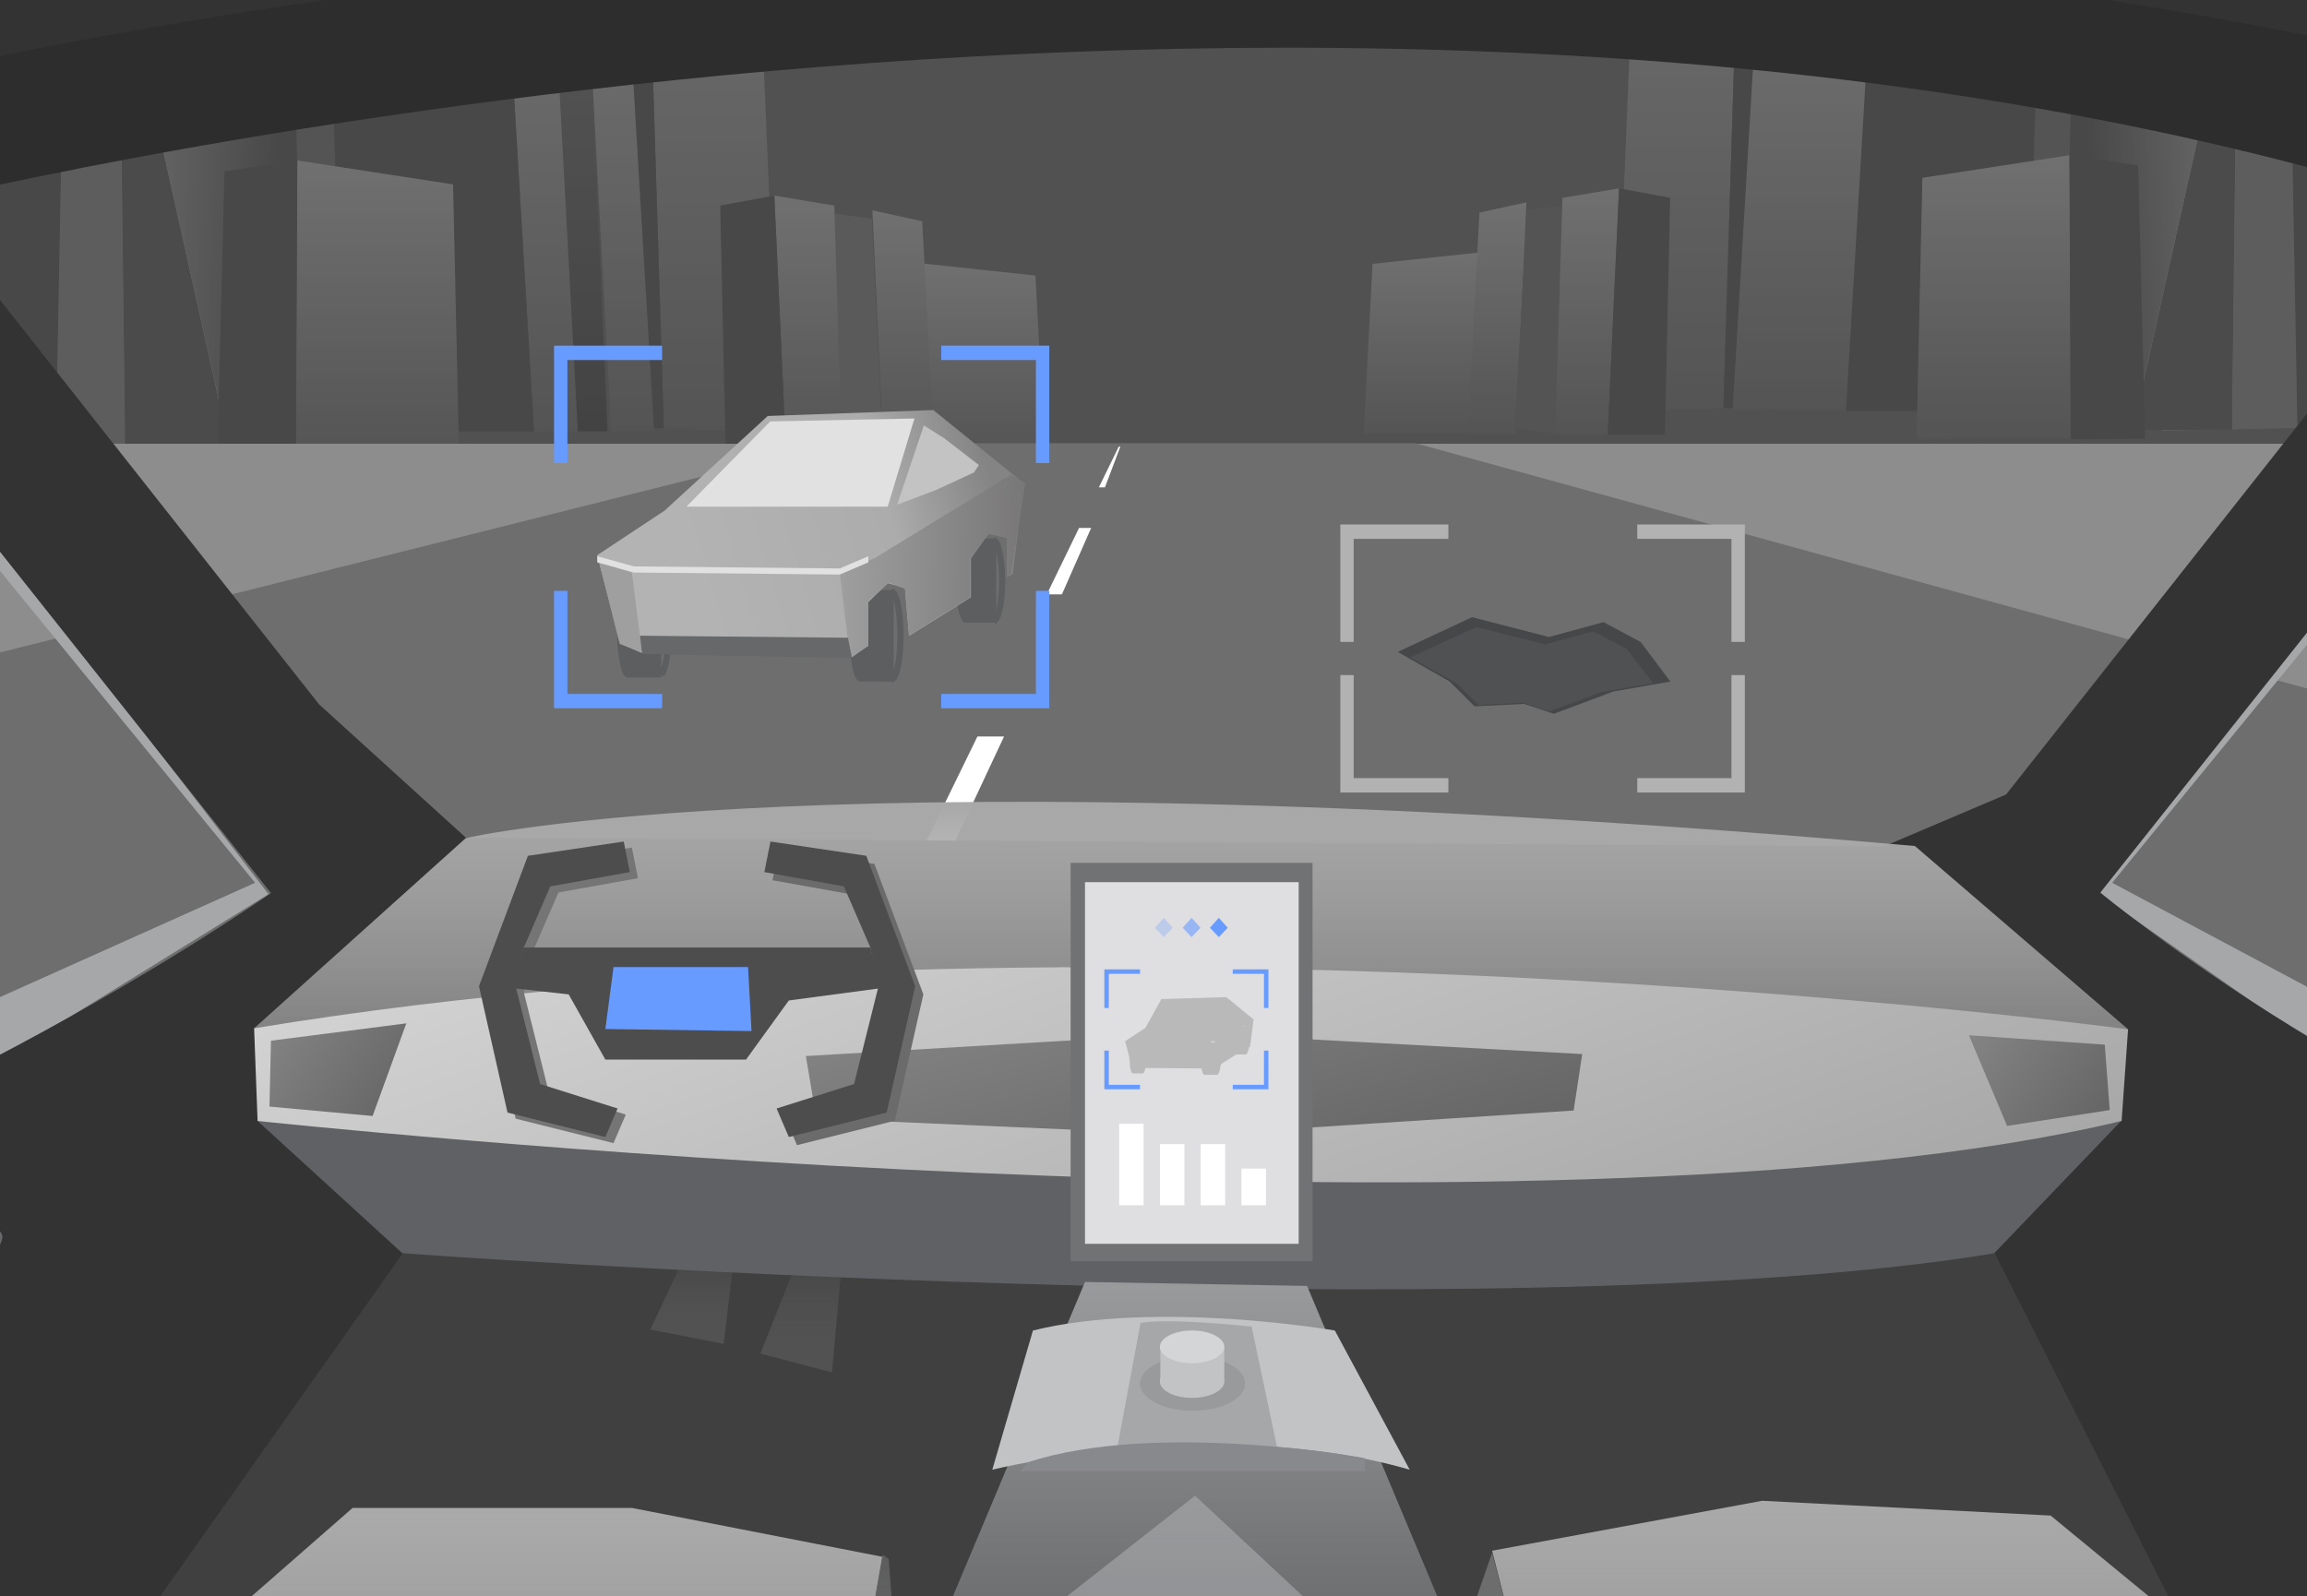 <svg fill="none" xmlns="http://www.w3.org/2000/svg" viewBox="0 0 500 346">
  <rect x="0" y="0" width="500" height="346" fill="#808080" stroke="none"/>
  <g clip-path="url(#clip0)">
    <path fill="#181E29" d="M0 0h500v346H0z"/>
    <path fill="#fff" fill-opacity=".1" d="M0 0h500v346H0z"/>
    <g style="mix-blend-mode:luminosity" clip-path="url(#clip1)">
      <path d="M574.575-20.648H-74.721V109.41h649.296V-20.648z" fill="#515151"/>
      <g opacity=".6" fill-rule="evenodd" clip-rule="evenodd">
        <path d="M12.107 97.423l2.855-153.08-18.966 11.542-3.52 141.538h19.631z" fill="#424242"/>
        <path d="M14.961-55.657l22.27 4.438 5.83 149.275-30.955-.633 2.855-153.08z" fill="#666"/>
        <path d="M168.814 93.824L163.858-26.46l-23.833-5.206 3.857 124.469 24.932 1.02z" fill="url(#paint0_linear)"/>
        <path d="M140.026-31.666l-7.578 1.966.032 123.043 11.403-.54-3.857-124.469z" fill="#424242"/>
        <path d="M62.236 93.942l7.37-42.617L50.03-44.483l-10.4-22.14L25.746-11.02l1.316 104.903 35.173.059z" fill="#878787"/>
        <path d="M49.904 97.881L25.797-10.243 27.114 97.82l22.79.061z" fill="#484848"/>
        <path d="M50.137-44.63L25.8-10.18l24.16 108.061h12.412l7.386-43.875-19.62-98.636z" fill="url(#paint1_linear)"/>
        <path d="M105.437 88.913L98.091-73.474l-10.521-6.96L92.975 89.57l12.462-.658z" fill="url(#paint2_linear)"/>
        <path d="M87.57-80.435L66.093-74.3l1.34 165.129 25.542-1.257L87.57-80.435z" fill="#424242"/>
        <path d="M69.117-75.169l5.277 165.72-10.064.438-2.51-165.77 7.297-.388z" fill="#565656"/>
        <path d="M61.819-74.781l-3.545 2.531 3.841 163.357 3.593-.186-3.89-165.702z" fill="#424242"/>
        <path d="M141.765 93.3l-5.662-94.802-8.885-3.004 5.269 98.043 9.278-.236z" fill="url(#paint3_linear)"/>
        <path d="M126.215 93.537l-6.32-98.709-10.208-3.113 6.054 101.823h10.474z" fill="url(#paint4_linear)"/>
        <path d="M109.688-8.285L89.006-4.438l2.839 97.975h23.898L109.688-8.285z" fill="#424242"/>
        <path d="M131.691 93.536L127.509-.387l-7.453-2.39 5.18 96.313h6.455z" fill="url(#paint5_linear)"/>
        <path d="M226.448 98.78l-2.039-39.038-28.303-3.039 2.257 42.078h28.085z" fill="url(#paint6_linear)"/>
        <path d="M202.573 98.781l-2.701-50.82-10.793-2.354 2.459 53.198 11.035-.024z" fill="url(#paint7_linear)"/>
        <path d="M191.441 98.82l-2.486-51.39-8.521-1.183 1.144 52.574h9.863z" fill="#606060"/>
        <path d="M182.503 98.945l-1.689-54.373-12.996-2.167 2.615 56.54h12.07z" fill="url(#paint8_linear)"/>
        <path d="M167.818 42.405l-11.727 2.166 1.206 54.374h13.136l-2.615-56.54z" fill="#424242"/>
        <path d="M99.534 100.008l-1.343-60.034-33.802-5.195-.305 64.967 35.45.262z" fill="url(#paint9_linear)"/>
        <path d="M64.439 34.78l-15.78 2.358-1.591 62.744 17.066.126.305-65.229z" fill="#424242"/>
      </g>
      <g opacity=".6" fill-rule="evenodd" clip-rule="evenodd">
        <path d="M497.916 92.787L495.22-51.74l17.907 10.897 3.323 133.63h-18.534z" fill="#424242"/>
        <path d="M495.221-51.74l-21.026 4.19-5.505 140.934 29.226-.597-2.695-144.527z" fill="#666"/>
        <path d="M349.964 89.39l4.679-113.564 22.502-4.915-3.642 117.514-23.539.964z" fill="url(#paint10_linear)"/>
        <path d="M377.144-29.089l7.155 1.856-.03 116.168-10.767-.51 3.642-117.514z" fill="#424242"/>
        <path d="M450.588 89.501l-6.959-40.236 18.482-90.454 9.82-20.903 13.106 52.496-1.241 99.041-33.208.056z" fill="#878787"/>
        <path d="M462.231 93.22L484.99-8.863l-1.242 102.025-21.517.058z" fill="#484848"/>
        <path d="M462.01-41.33l22.979 32.527L462.178 93.22H450.46l-6.974-41.425 18.524-93.124z" fill="url(#paint11_linear)"/>
        <path d="M409.8 84.753l6.936-153.314 9.933-6.572-5.103 160.507-11.766-.621z" fill="url(#paint12_linear)"/>
        <path d="M426.67-75.133l20.276 5.791-1.265 155.903-24.115-1.187 5.104-160.507z" fill="#424242"/>
        <path d="M444.091-70.162l-4.982 156.46 9.502.414 2.37-156.508-6.89-.366z" fill="#565656"/>
        <path d="M450.982-69.796l3.346 2.39-3.626 154.23-3.392-.176 3.672-156.444z" fill="#424242"/>
        <path d="M375.502 88.895L380.847-.61l25.269-6.265-4.513 95.77h-26.101z" fill="url(#paint13_linear)"/>
        <path d="M405.787-7.015l19.526 3.633-2.68 92.5H400.07l5.717-96.133z" fill="#424242"/>
        <path d="M295.55 94.07l1.925-36.858 26.722-2.87-2.131 39.728H295.55z" fill="url(#paint14_linear)"/>
        <path d="M318.092 94.07l2.549-47.982 10.191-2.222-2.322 50.225-10.418-.022z" fill="url(#paint15_linear)"/>
        <path d="M328.269 92.973l2.679-47.386 8.045-1.116-1.08 49.636-9.644-1.134z" fill="#565656"/>
        <path d="M337.04 94.224l1.594-51.336 12.27-2.045-2.469 53.38H337.04z" fill="url(#paint16_linear)"/>
        <path d="M350.904 40.843l11.072 2.045-1.138 51.336h-12.402l2.468-53.381z" fill="#424242"/>
        <path d="M415.373 95.23l1.268-56.68 31.914-4.905.288 61.336-33.47.248z" fill="url(#paint17_linear)"/>
        <path d="M448.508 33.645l14.897 2.226 1.503 59.24-16.113.118-.287-61.584z" fill="#424242"/>
      </g>
      <path d="M-90.838 96.2h663.693v98.592H-86.218s-4.62-99.88-4.62-98.591z" fill="#8D8D8D"/>
      <path d="M-178.943 186.308l359.836-90.214h125.926L602.618 177.5l10.959 139.51-768.882-6.229-23.638-124.474z" fill="#6E6E6E"/>
      <path d="M186.373 127.792c-1.182 0-2.257 4.403-2.257 9.988 0 5.477.967 9.988 2.257 9.988h7.306v-19.869h-7.306v-.107z" fill="#5D5E60"/>
      <path d="M195.158 137.779c0 2.706-.239 5.152-.628 6.903-.196.881-.422 1.548-.652 1.979a1.506 1.506 0 01-.286.402l-.007.007a1.578 1.578 0 01-.274-.394c-.227-.425-.456-1.086-.658-1.96-.402-1.737-.668-4.182-.668-6.937 0-2.706.24-5.152.629-6.903.196-.881.421-1.548.652-1.979a1.51 1.51 0 01.306-.42 1.506 1.506 0 01.306.42c.23.431.456 1.098.652 1.979.389 1.751.628 4.197.628 6.903zm-1.619 9.323l.002-.001-.002.001zm.092.006h.002-.002zm-.026-18.652l-.003.001.003-.001zm-.064.001l-.002-.001.002.001z" stroke="#5C5E60" stroke-width="1.339"/>
      <path d="M136.004 126.907c-1.182 0-2.256 4.404-2.256 9.988 0 5.478.967 9.988 2.256 9.988h7.307v-19.868h-7.307v-.108z" fill="#5D5E60"/>
      <path d="M144.897 136.895c0 2.706-.239 5.152-.628 6.903-.196.881-.422 1.548-.652 1.979-.116.216-.215.34-.286.403l-.007.006a1.587 1.587 0 01-.274-.393c-.227-.426-.456-1.087-.658-1.961-.403-1.737-.668-4.181-.668-6.937 0-2.706.239-5.151.629-6.902.195-.881.421-1.549.652-1.98a1.51 1.51 0 01.285-.402l.005-.005c.068.066.163.192.274.403.228.435.458 1.107.66 1.988.403 1.752.668 4.197.668 6.898zm-1.619 9.324l.002-.001-.002.001zm.092.005l.002.001-.002-.001zm-.026-18.652l-.003.001.003-.001zm-.098-.007l-.002-.001.002.001z" stroke="#5C5E60" stroke-width="1.339"/>
      <path d="M144.385 136.895c0 2.578-.43 4.726-1.074 4.726-.537 0-1.075-2.148-1.075-4.726 0-2.577.43-4.725 1.075-4.725.537 0 1.074 2.148 1.074 4.725z" fill="#67686A"/>
      <path d="M209.151 116.729c-1.075 0-2.042 4.081-2.042 9.128 0 5.048.967 9.129 2.042 9.129h6.769v-18.257h-6.769z" fill="#5D5E60"/>
      <path d="M217.184 125.857c0 2.493-.213 4.724-.562 6.314-.175.801-.378 1.4-.582 1.783a1.494 1.494 0 01-.209.312 1.707 1.707 0 01-.198-.307c-.203-.388-.409-.992-.591-1.793-.363-1.591-.601-3.822-.601-6.309 0-2.492.212-4.723.562-6.313.175-.801.378-1.4.582-1.783.091-.169.162-.262.209-.312.052.061.12.159.198.307.203.388.409.992.591 1.793.362 1.591.601 3.821.601 6.308z" stroke="#5C5E60" stroke-width="1.339"/>
      <path d="M134.476 139.589l-5.05-19.224 14.613-9.666 22.349-20.513 35.887-1.289 19.662 15.895-2.471 19.654-1.182.645v-8.482l-4.025-.884-3.819 5.302v8.467l-13.43 8.377-.884-10.443-3.736-.985-4.191 4.078v9.39l-3.519 2.538-45.506-.883-4.698-1.977z" fill="url(#paint18_linear)"/>
      <path d="M136.944 124.119l2.209 17.23-4.86-1.767-4.418-17.672 7.069 2.209z" fill="#9F9F9F"/>
      <path d="M182.008 124.12l2.209 18.555 3.976-2.651v-9.719l4.418-3.976 3.534 1.325.884 10.161 13.254-8.394v-8.394l3.976-5.302 3.976.884v8.394l.884-.442 3.092-19.881-3.092-1.767-29.601 18.114-7.51 3.093z" fill="url(#paint19_linear)"/>
      <path d="M166.925 91.368l-18.159 18.472h43.624l5.802-19.116-31.267.644z" fill="#E1E1E1"/>
      <path d="M200.233 92.227l-5.802 17.183 8.273-3.114 8.381-3.867 1.075-1.611-7.521-5.8-4.406-2.791z" fill="#C3C3C3"/>
      <path d="M230.151 128.849l6.339-14.391h-2.627l-6.984 14.391h3.272zM154.891 276.414l-18.696 38.448 10.96-.644 16.546-37.804h-8.81zM239.475 105.651l3.334-8.806h-.35l-4.297 8.806h1.313zM171.33 258.908l27.613-62.828h-4.942l-30.622 62.828h7.951zM203.075 190.711l14.529-31.038h-5.767l-15.149 31.038h6.387z" fill="#fff"/>
      <path d="M358.286 144.529c0 2.9-10.207 5.37-22.778 5.37-12.572 0-22.779-2.363-22.779-5.37 0-2.9 10.207-5.37 22.779-5.37 12.571.108 22.778 2.47 22.778 5.37z" fill="#4F5153"/>
      <path d="M-57.96 42.823L58.19 193.85l-180.832 111.743 2.901-35.764 175.03-78.449L-63.117 46.582l5.158-3.759zM571.029 42.823L454.88 193.85l180.831 126.764-2.901-35.764-175.029-93.47L576.186 46.582l-5.157-3.759z" fill="#A5A7A9"/>
      <path d="M-48.074 15.115l24.82 30.179s319.974-81.085 565.487 3.759l28.903-33.938s-252.39-85.381-619.21 0z" fill="#2D2D2D"/>
      <path d="M571.996 46.583l21.489 22.124V-94.108h-709.68V106.51l58.236-59.928L58.727 193.61s-88.213 61.862-174.922 78.723v256.466h709.572V264.493c-72.633-16.539-138.175-70.99-138.175-70.99l116.794-146.92zM434.787 172.238l-26.539 11.277-307.295-1.933-31.804-28.89-104.544-132.53s289.351-77.326 590.307 0L434.787 172.239z" fill="#333"/>
      <path d="M55.074 222.929l45.879-41.24s79.94-18.795 314.064 1.718l46.202 39.737s-397.442 11.277-406.145-.215z" fill="url(#paint20_linear)"/>
      <path d="M87.307 271.688L-68.167 491.532l609.433-4.511-108.95-215.333H87.307z" fill="#404040"/>
      <path d="M140.942 288.242l7.069-15.021 11.045-.442-2.209 18.556-15.905-3.093z" fill="url(#paint21_linear)"/>
      <path d="M164.799 293.448l7.844-19.784h9.828l-2.155 23.857-15.517-4.073z" fill="url(#paint22_linear)"/>
      <path d="M55.826 243.013L87.2 271.689s239.497 17.613 345.008 0l27.507-28.676c.107 0-398.302-7.303-403.89 0z" fill="#606164"/>
      <path d="M55.074 222.93l.752 20.083s279.144 29.964 403.996 0l1.397-19.868s-224.884-30.179-406.145-.215z" fill="url(#paint23_linear)"/>
      <path d="M177.347 415.504l57.806-137.586 48.136.859 60.492 144.245-166.434-7.518z" fill="url(#paint24_linear)"/>
      <path d="M215.061 318.622s48.565-12.136 90.469 0l-16.224-30.179s-38.466-6.659-65.435 0l-8.81 30.179z" fill="#C2C3C5"/>
      <path d="M247.187 286.832s3.653-1.289 24.068.752l5.587 26.42-34.92 1.074 5.265-28.246z" fill="#A5A7A9"/>
      <path d="M222.797 317.011l-1.719 1.934h74.782v-2.793c0-.107-45.342-8.269-73.063.859z" fill="#88898C"/>
      <path d="M88.06 221.855l-7.306 20.084-22.35-2.041.323-14.284 29.333-3.759z" fill="url(#paint25_linear)"/>
      <path d="M426.729 224.434l8.273 19.653 22.242-3.436-1.075-14.177-29.44-2.04z" fill="url(#paint26_linear)"/>
      <path d="M174.661 228.944l2.257 13.532 81.963 3.58 82.175-5.302 1.865-12.239-84.04-4.549-84.22 4.978z" fill="url(#paint27_linear)"/>
      <path d="M183.579 448.728l42.334-98.484 33.093-25.99 35.027 32.649 41.152 99.665-151.606-7.84z" fill="url(#paint28_linear)"/>
      <path d="M138.269 190.389l-1.325-6.627-20.765 3.092-10.603 28.276 6.185 27.391 21.207 5.302 2.651-6.185-16.789-5.302-5.301-21.206 1.767-8.395 5.743-13.254 17.23-3.092z" fill="#757575"/>
      <path d="M136.502 189.064l-1.325-6.627-20.765 3.092-10.603 28.275 6.185 27.392 21.207 5.302 2.651-6.186-16.789-5.301-5.302-21.207 1.768-8.394 5.743-13.254 17.23-3.092z" fill="#4D4D4D"/>
      <path d="M167.428 190.83l1.326-6.627 20.764 3.093 10.604 28.275-6.186 27.392-21.206 5.301-2.651-6.185 16.789-5.302 5.301-21.206-1.767-8.394-5.743-13.254-17.231-3.093z" fill="#6B6B6B"/>
      <path d="M165.661 189.064l1.326-6.627 20.764 3.092 10.603 28.275-6.185 27.392-21.206 5.302-2.651-6.186 16.788-5.301 5.302-21.207-1.767-8.394-5.744-13.254-17.23-3.092z" fill="#4D4D4D"/>
      <path d="M131.223 208.719l13.254 15.905h7.068l12.813-15.905h-33.135z" fill="#989A9C"/>
      <path d="M-44.206 294.565s11.926-17.184 18.05-19.224c6.125-2.148 21.812-7.948 21.812-7.948s4.083-2.255 4.835.43c.753 2.685-11.711 18.794-11.711 18.794s-2.901 3.759-6.017 5.478c-3.116 1.718-23.53 15.465-27.506 10.095-2.901-3.974.537-7.625.537-7.625z" fill="#67686A"/>
      <path d="M258.469 305.841c6.29 0 11.389-2.644 11.389-5.907 0-3.262-5.099-5.907-11.389-5.907-6.29 0-11.389 2.645-11.389 5.907 0 3.263 5.099 5.907 11.389 5.907z" fill="#989A9C"/>
      <path d="M265.345 299.505c0 1.933-3.116 3.544-6.984 3.544s-6.984-1.611-6.984-3.544 3.116-3.544 6.984-3.544 6.984 1.611 6.984 3.544z" fill="#C2C3C5"/>
      <path d="M259.114 291.771l-7.629.215v7.518h13.86v-7.518l-6.231-.215z" fill="#C2C3C5"/>
      <path d="M265.345 291.987c0 1.933-3.116 3.544-6.984 3.544s-6.984-1.611-6.984-3.544c0-1.934 3.116-3.545 6.984-3.545s6.984 1.611 6.984 3.545z" fill="#D4D5D7"/>
      <path d="M279.528 187.059h-47.491v86.347h52.434v-86.347h-4.943z" fill="#717274"/>
      <path d="M276.412 191.248h-41.259v78.4h46.309v-78.4h-5.05z" fill="#DFDFE1"/>
      <path d="M261.013 225.948c-.392 0-.785 1.641-.785 3.535 0 1.893.393 3.534.785 3.534h2.749v-7.069h-2.749z" fill="#B9B9B9"/>
      <path d="M264.646 229.483c0 1.893-.442 3.534-.884 3.534s-.884-1.641-.884-3.534c0-1.894.442-3.535.884-3.535s.884 1.515.884 3.535zM245.467 226.689c-.322 0-.644 1.397-.644 3.008s.322 3.007.644 3.007h2.257v-6.015h-2.257z" fill="#B9B9B9"/>
      <path d="M248.368 229.696c0 1.611-.322 3.007-.644 3.007-.323 0-.645-1.396-.645-3.007 0-1.611.322-3.008.645-3.008.322 0 .644 1.289.644 3.008z" fill="#B9B9B9"/>
      <path d="M248.047 229.696c0 .752-.108 1.396-.323 1.396-.215 0-.322-.644-.322-1.396 0-.752.107-1.396.322-1.396.215 0 .323.644.323 1.396zM267.933 222.414c-.319 0-.637 1.308-.637 3.093 0 1.784.318 3.092.637 3.092h2.014v-6.066h-2.014v-.119z" fill="#B9B9B9"/>
      <path d="M270.831 225.507c0 1.665-.442 3.092-.884 3.092s-.884-1.308-.884-3.092c0-1.666.442-3.093.884-3.093.442.119.884 1.427.884 3.093z" fill="#B9B9B9"/>
      <path d="M245.36 231.521l-1.504-5.799 4.405-2.9 3.438-6.229 14.076-.43 5.909 4.833-.752 5.907-.322.215s.537-4.618-.967-4.618-1.397 5.906-1.397 5.906l-4.083 2.578s.215-5.585-1.397-5.262c-1.611.214-1.289 5.906-1.289 5.906l-16.117-.107z" fill="#B9B9B9"/>
      <path d="M251.914 217.022l-3.331 5.693 14.183-.108 1.827-5.477-12.679-.108zM265.238 217.237l-1.719 5.155 2.471-.966s1.182-1.933 2.901-1.933l-2.364-1.504-1.289-.752zM244.178 225.936l.43 1.504 3.116-.108c0 .108-.107-2.47-3.546-1.396zM261.692 225.936l-.43 1.504-3.116-.108c0 .108.107-2.47 3.546-1.396zM245.252 228.514l.538 1.718 1.504.215-.43-1.719-1.612-.214zM260.51 228.514l-.644 1.718-1.505.215.538-1.719 1.611-.214zM248.583 227.655l1.075-1.074h6.876l.86.752-1.182 2.685h-6.447l-1.182-2.363z" fill="#B9B9B9"/>
      <path d="M247.857 243.621h-5.301v17.672h5.301v-17.672zM256.693 248.039h-5.301v13.254h5.301v-13.254zM265.529 248.039h-5.301v13.254h5.301v-13.254zM274.365 253.341h-5.302v7.952h5.302v-7.952z" fill="#fff"/>
      <path d="M293.389 146.354h-2.901v25.454h23.423v-3.115h-20.522v-22.339zM375.262 146.354h2.901v25.454h-23.315v-3.115h20.414v-22.339zM375.262 139.159h2.901v-25.453h-23.315v3.115h20.414v22.338zM293.389 139.16h-2.901v-25.453h23.423v3.115h-20.522v22.338z" fill="#B2B2B2"/>
      <path d="M314.212 147.762l5.372 5.37 10.745-.537 6.447 2.148 12.893-4.833 12.357-2.148-6.447-8.591-8.059-4.296-11.818 3.222-16.655-4.296-16.117 7.518 11.282 6.443z" fill="#454749"/>
      <path d="M315.667 148.121l4.786 4.681 9.573-.468 5.743 1.873 11.487-4.213 11.009-1.873-5.744-7.49-7.179-3.745-10.53 2.808-14.837-3.745-14.359 6.554 10.051 5.618z" fill="#4F5153"/>
      <path d="M4.404 434.705l13.254-50.366 28.717-31.147 30.042-26.287h60.527l54.341 10.603-6.627 37.112-14.579 42.413L4.404 434.705z" fill="url(#paint29_linear)"/>
      <path d="M514.683 434.705l-13.254-50.365-28.938-32.693-28.054-23.085-62.515-3.203-58.538 10.824 5.743 22.532 5.522 15.684 14.359 42.634 165.675 17.672z" fill="url(#paint30_linear)"/>
      <path d="M195.261 373.295l-2.65-35.344-1.326-.884-6.627 37.553-19.439 57.434-.884 16.347 30.926-75.106z" fill="url(#paint31_linear)"/>
      <path d="M322.942 373.294l-3.534-25.182 3.976-11.487 5.743 22.09 8.395 23.636 16.346 49.703v16.347l-30.926-75.107z" fill="url(#paint32_linear)"/>
      <path d="M137.386 122.794l-7.953-2.209v1.325l7.953 2.209 44.621.442 6.186-2.651v-1.325l-6.186 2.651-44.621-.442z" fill="#E1E1E1"/>
      <path d="M184.659 142.675l-45.506-.883-.442-3.977 45.064.442.884 4.418z" fill="#67686A"/>
      <path d="M113.529 205.411h75.106l2.209 8.836-19.881 2.651-9.278 12.812h-30.484l-7.953-14.137-11.928-1.326 2.209-8.836z" fill="#4D4D4D"/>
    </g>
    <path d="M122.98 100.389h-2.901V74.936h23.423v3.114H122.98v22.339zM224.516 100.389h2.901V74.936h-23.423v3.114h20.522v22.339zM122.979 128.098h-2.901v25.453h23.423v-3.115h-20.522v-22.338zM224.516 128.098h2.901v25.453h-23.423v-3.115h20.522v-22.338zM240.311 218.527h-.967v-8.377h7.736v.967h-6.769v7.41zM273.941 218.526h.967v-8.377h-7.736v.967h6.769v7.41zM240.31 227.763h-.967v8.377h7.736v-.967h-6.769v-7.41zM273.941 227.763h.967v8.377h-7.736v-.967h6.769v-7.41z" fill="#679BFF"/>
    <path d="M250.303 201.128l1.934 2.041 1.934-2.041-1.934-2.148-1.934 2.148z" fill="#679BFF" fill-opacity=".3"/>
    <path d="M256.32 201.128l1.934 2.041 1.934-2.041-1.934-2.148-1.934 2.148z" fill="#679BFF" fill-opacity=".6"/>
    <path d="M262.229 201.128l1.934 2.041 1.935-2.041-1.935-2.148-1.934 2.148zM132.968 209.653h29.159l.75 13.871-31.676-.441 1.767-13.43z" fill="#679BFF"/>
  </g>
  <defs>
    <linearGradient id="paint0_linear" x1="154.419" y1="93.824" x2="154.419" y2="-31.666" gradientUnits="userSpaceOnUse">
      <stop stop-color="#575757"/>
      <stop offset=".99" stop-color="#858585"/>
    </linearGradient>
    <linearGradient id="paint1_linear" x1="73.834" y1="-2.975" x2="22.785" y2="-5.102" gradientUnits="userSpaceOnUse">
      <stop stop-color="#3C3C3C"/>
      <stop offset="0" stop-color="#2E2E2E"/>
      <stop offset="1" stop-color="#868686"/>
    </linearGradient>
    <linearGradient id="paint2_linear" x1="96.503" y1="89.571" x2="96.503" y2="-80.435" gradientUnits="userSpaceOnUse">
      <stop stop-color="#575757"/>
      <stop offset=".99" stop-color="#858585"/>
    </linearGradient>
    <linearGradient id="paint3_linear" x1="134.491" y1="93.537" x2="134.491" y2="-4.506" gradientUnits="userSpaceOnUse">
      <stop stop-color="#575757"/>
      <stop offset=".99" stop-color="#858585"/>
    </linearGradient>
    <linearGradient id="paint4_linear" x1="117.951" y1="93.537" x2="117.951" y2="-8.285" gradientUnits="userSpaceOnUse">
      <stop stop-color="#575757"/>
      <stop offset=".99" stop-color="#858585"/>
    </linearGradient>
    <linearGradient id="paint5_linear" x1="125.361" y1="93.536" x2="125.361" y2="-2.777" gradientUnits="userSpaceOnUse">
      <stop stop-color="#3A3A3A"/>
      <stop offset=".99" stop-color="#585858"/>
    </linearGradient>
    <linearGradient id="paint6_linear" x1="211.277" y1="98.781" x2="211.277" y2="56.703" gradientUnits="userSpaceOnUse">
      <stop stop-color="#575757"/>
      <stop offset=".99" stop-color="#858585"/>
    </linearGradient>
    <linearGradient id="paint7_linear" x1="195.826" y1="98.805" x2="195.826" y2="45.607" gradientUnits="userSpaceOnUse">
      <stop stop-color="#575757"/>
      <stop offset=".99" stop-color="#858585"/>
    </linearGradient>
    <linearGradient id="paint8_linear" x1="175.161" y1="98.945" x2="175.161" y2="42.405" gradientUnits="userSpaceOnUse">
      <stop stop-color="#575757"/>
      <stop offset=".99" stop-color="#858585"/>
    </linearGradient>
    <linearGradient id="paint9_linear" x1="81.809" y1="100.008" x2="81.809" y2="34.779" gradientUnits="userSpaceOnUse">
      <stop stop-color="#575757"/>
      <stop offset=".99" stop-color="#858585"/>
    </linearGradient>
    <linearGradient id="paint10_linear" x1="363.555" y1="89.389" x2="363.555" y2="-29.089" gradientUnits="userSpaceOnUse">
      <stop stop-color="#575757"/>
      <stop offset=".99" stop-color="#858585"/>
    </linearGradient>
    <linearGradient id="paint11_linear" x1="439.637" y1="-2.002" x2="487.834" y2="-4.01" gradientUnits="userSpaceOnUse">
      <stop stop-color="#3C3C3C"/>
      <stop offset="0" stop-color="#2E2E2E"/>
      <stop offset="1" stop-color="#868686"/>
    </linearGradient>
    <linearGradient id="paint12_linear" x1="418.235" y1="85.374" x2="418.235" y2="-75.133" gradientUnits="userSpaceOnUse">
      <stop stop-color="#575757"/>
      <stop offset=".99" stop-color="#858585"/>
    </linearGradient>
    <linearGradient id="paint13_linear" x1="382.369" y1="89.118" x2="382.369" y2="-3.446" gradientUnits="userSpaceOnUse">
      <stop stop-color="#575757"/>
      <stop offset=".99" stop-color="#858585"/>
    </linearGradient>
    <linearGradient id="paint14_linear" x1="309.874" y1="94.07" x2="309.874" y2="54.343" gradientUnits="userSpaceOnUse">
      <stop stop-color="#575757"/>
      <stop offset=".99" stop-color="#858585"/>
    </linearGradient>
    <linearGradient id="paint15_linear" x1="324.462" y1="94.091" x2="324.462" y2="43.866" gradientUnits="userSpaceOnUse">
      <stop stop-color="#575757"/>
      <stop offset=".99" stop-color="#858585"/>
    </linearGradient>
    <linearGradient id="paint16_linear" x1="343.972" y1="94.224" x2="343.972" y2="40.843" gradientUnits="userSpaceOnUse">
      <stop stop-color="#575757"/>
      <stop offset=".99" stop-color="#858585"/>
    </linearGradient>
    <linearGradient id="paint17_linear" x1="432.108" y1="95.229" x2="432.108" y2="33.645" gradientUnits="userSpaceOnUse">
      <stop stop-color="#575757"/>
      <stop offset=".99" stop-color="#858585"/>
    </linearGradient>
    <linearGradient id="paint18_linear" x1="151.453" y1="128.205" x2="216.453" y2="108.858" gradientUnits="userSpaceOnUse">
      <stop stop-color="#B3B3B3"/>
      <stop offset=".373" stop-color="#AFAFAF"/>
      <stop offset=".652" stop-color="#ACACAC"/>
      <stop offset="1" stop-color="#848484"/>
    </linearGradient>
    <linearGradient id="paint19_linear" x1="181.566" y1="126.77" x2="235.024" y2="127.654" gradientUnits="userSpaceOnUse">
      <stop stop-color="#9F9F9F"/>
      <stop offset="1" stop-color="#6C6A6A"/>
    </linearGradient>
    <linearGradient id="paint20_linear" x1="258.146" y1="173.822" x2="258.146" y2="228.093" gradientUnits="userSpaceOnUse">
      <stop stop-color="#A8A8A8"/>
      <stop offset="1" stop-color="#C8C8C8" stop-opacity=".5"/>
    </linearGradient>
    <linearGradient id="paint21_linear" x1="152.65" y1="273.221" x2="152.65" y2="291.335" gradientUnits="userSpaceOnUse">
      <stop stop-color="#C8C8C8"/>
      <stop offset="0" stop-color="#474646"/>
      <stop offset="1" stop-color="#646464" stop-opacity=".5"/>
    </linearGradient>
    <linearGradient id="paint22_linear" x1="177.169" y1="273.664" x2="177.169" y2="297.521" gradientUnits="userSpaceOnUse">
      <stop stop-color="#C8C8C8"/>
      <stop offset="0" stop-color="#474646"/>
      <stop offset="1" stop-color="#646464" stop-opacity=".5"/>
    </linearGradient>
    <linearGradient id="paint23_linear" x1="211.63" y1="153.936" x2="272.598" y2="330.214" gradientUnits="userSpaceOnUse">
      <stop stop-color="#D6D6D6"/>
      <stop offset="1" stop-color="#A2A2A2"/>
    </linearGradient>
    <linearGradient id="paint24_linear" x1="260.564" y1="277.918" x2="260.564" y2="423.022" gradientUnits="userSpaceOnUse">
      <stop stop-color="#989A9C"/>
      <stop offset="1" stop-color="#989A9C" stop-opacity="0"/>
    </linearGradient>
    <linearGradient id="paint25_linear" x1="69.904" y1="202.706" x2="102.283" y2="226.287" gradientUnits="userSpaceOnUse">
      <stop stop-color="#868686"/>
      <stop offset="1" stop-color="#616161"/>
    </linearGradient>
    <linearGradient id="paint26_linear" x1="438.561" y1="205.694" x2="470.703" y2="230.306" gradientUnits="userSpaceOnUse">
      <stop stop-color="#868686"/>
      <stop offset="1" stop-color="#616161"/>
    </linearGradient>
    <linearGradient id="paint27_linear" x1="239.905" y1="202.976" x2="258.461" y2="272.78" gradientUnits="userSpaceOnUse">
      <stop stop-color="#868686"/>
      <stop offset="1" stop-color="#616161"/>
    </linearGradient>
    <linearGradient id="paint28_linear" x1="259.382" y1="324.254" x2="259.382" y2="456.568" gradientUnits="userSpaceOnUse">
      <stop stop-color="#989A9C"/>
      <stop offset="1" stop-color="#989A9C" stop-opacity="0"/>
    </linearGradient>
    <linearGradient id="paint29_linear" x1="101.6" y1="322.045" x2="101.6" y2="434.705" gradientUnits="userSpaceOnUse">
      <stop stop-color="#ABABAB"/>
      <stop offset="1" stop-color="#fff" stop-opacity="0"/>
    </linearGradient>
    <linearGradient id="paint30_linear" x1="417.487" y1="318.953" x2="417.487" y2="434.705" gradientUnits="userSpaceOnUse">
      <stop stop-color="#ABABAB"/>
      <stop offset="1" stop-color="#fff" stop-opacity="0"/>
    </linearGradient>
    <linearGradient id="paint31_linear" x1="182.891" y1="332.649" x2="182.891" y2="448.401" gradientUnits="userSpaceOnUse">
      <stop stop-color="#5B5B5B"/>
      <stop offset="1" stop-color="#ACAEB0" stop-opacity="0"/>
    </linearGradient>
    <linearGradient id="paint32_linear" x1="336.196" y1="332.649" x2="336.196" y2="448.401" gradientUnits="userSpaceOnUse">
      <stop stop-color="#6B6B6B"/>
      <stop offset="1" stop-color="#ACAEB0" stop-opacity="0"/>
    </linearGradient>
    <clipPath id="clip0">
      <path fill="#fff" d="M0 0h500v346H0z"/>
    </clipPath>
    <clipPath id="clip1">
      <path fill="#fff" transform="translate(-29.615 -23)" d="M0 0h537.229v458.589H0z"/>
    </clipPath>
  </defs>
</svg>
